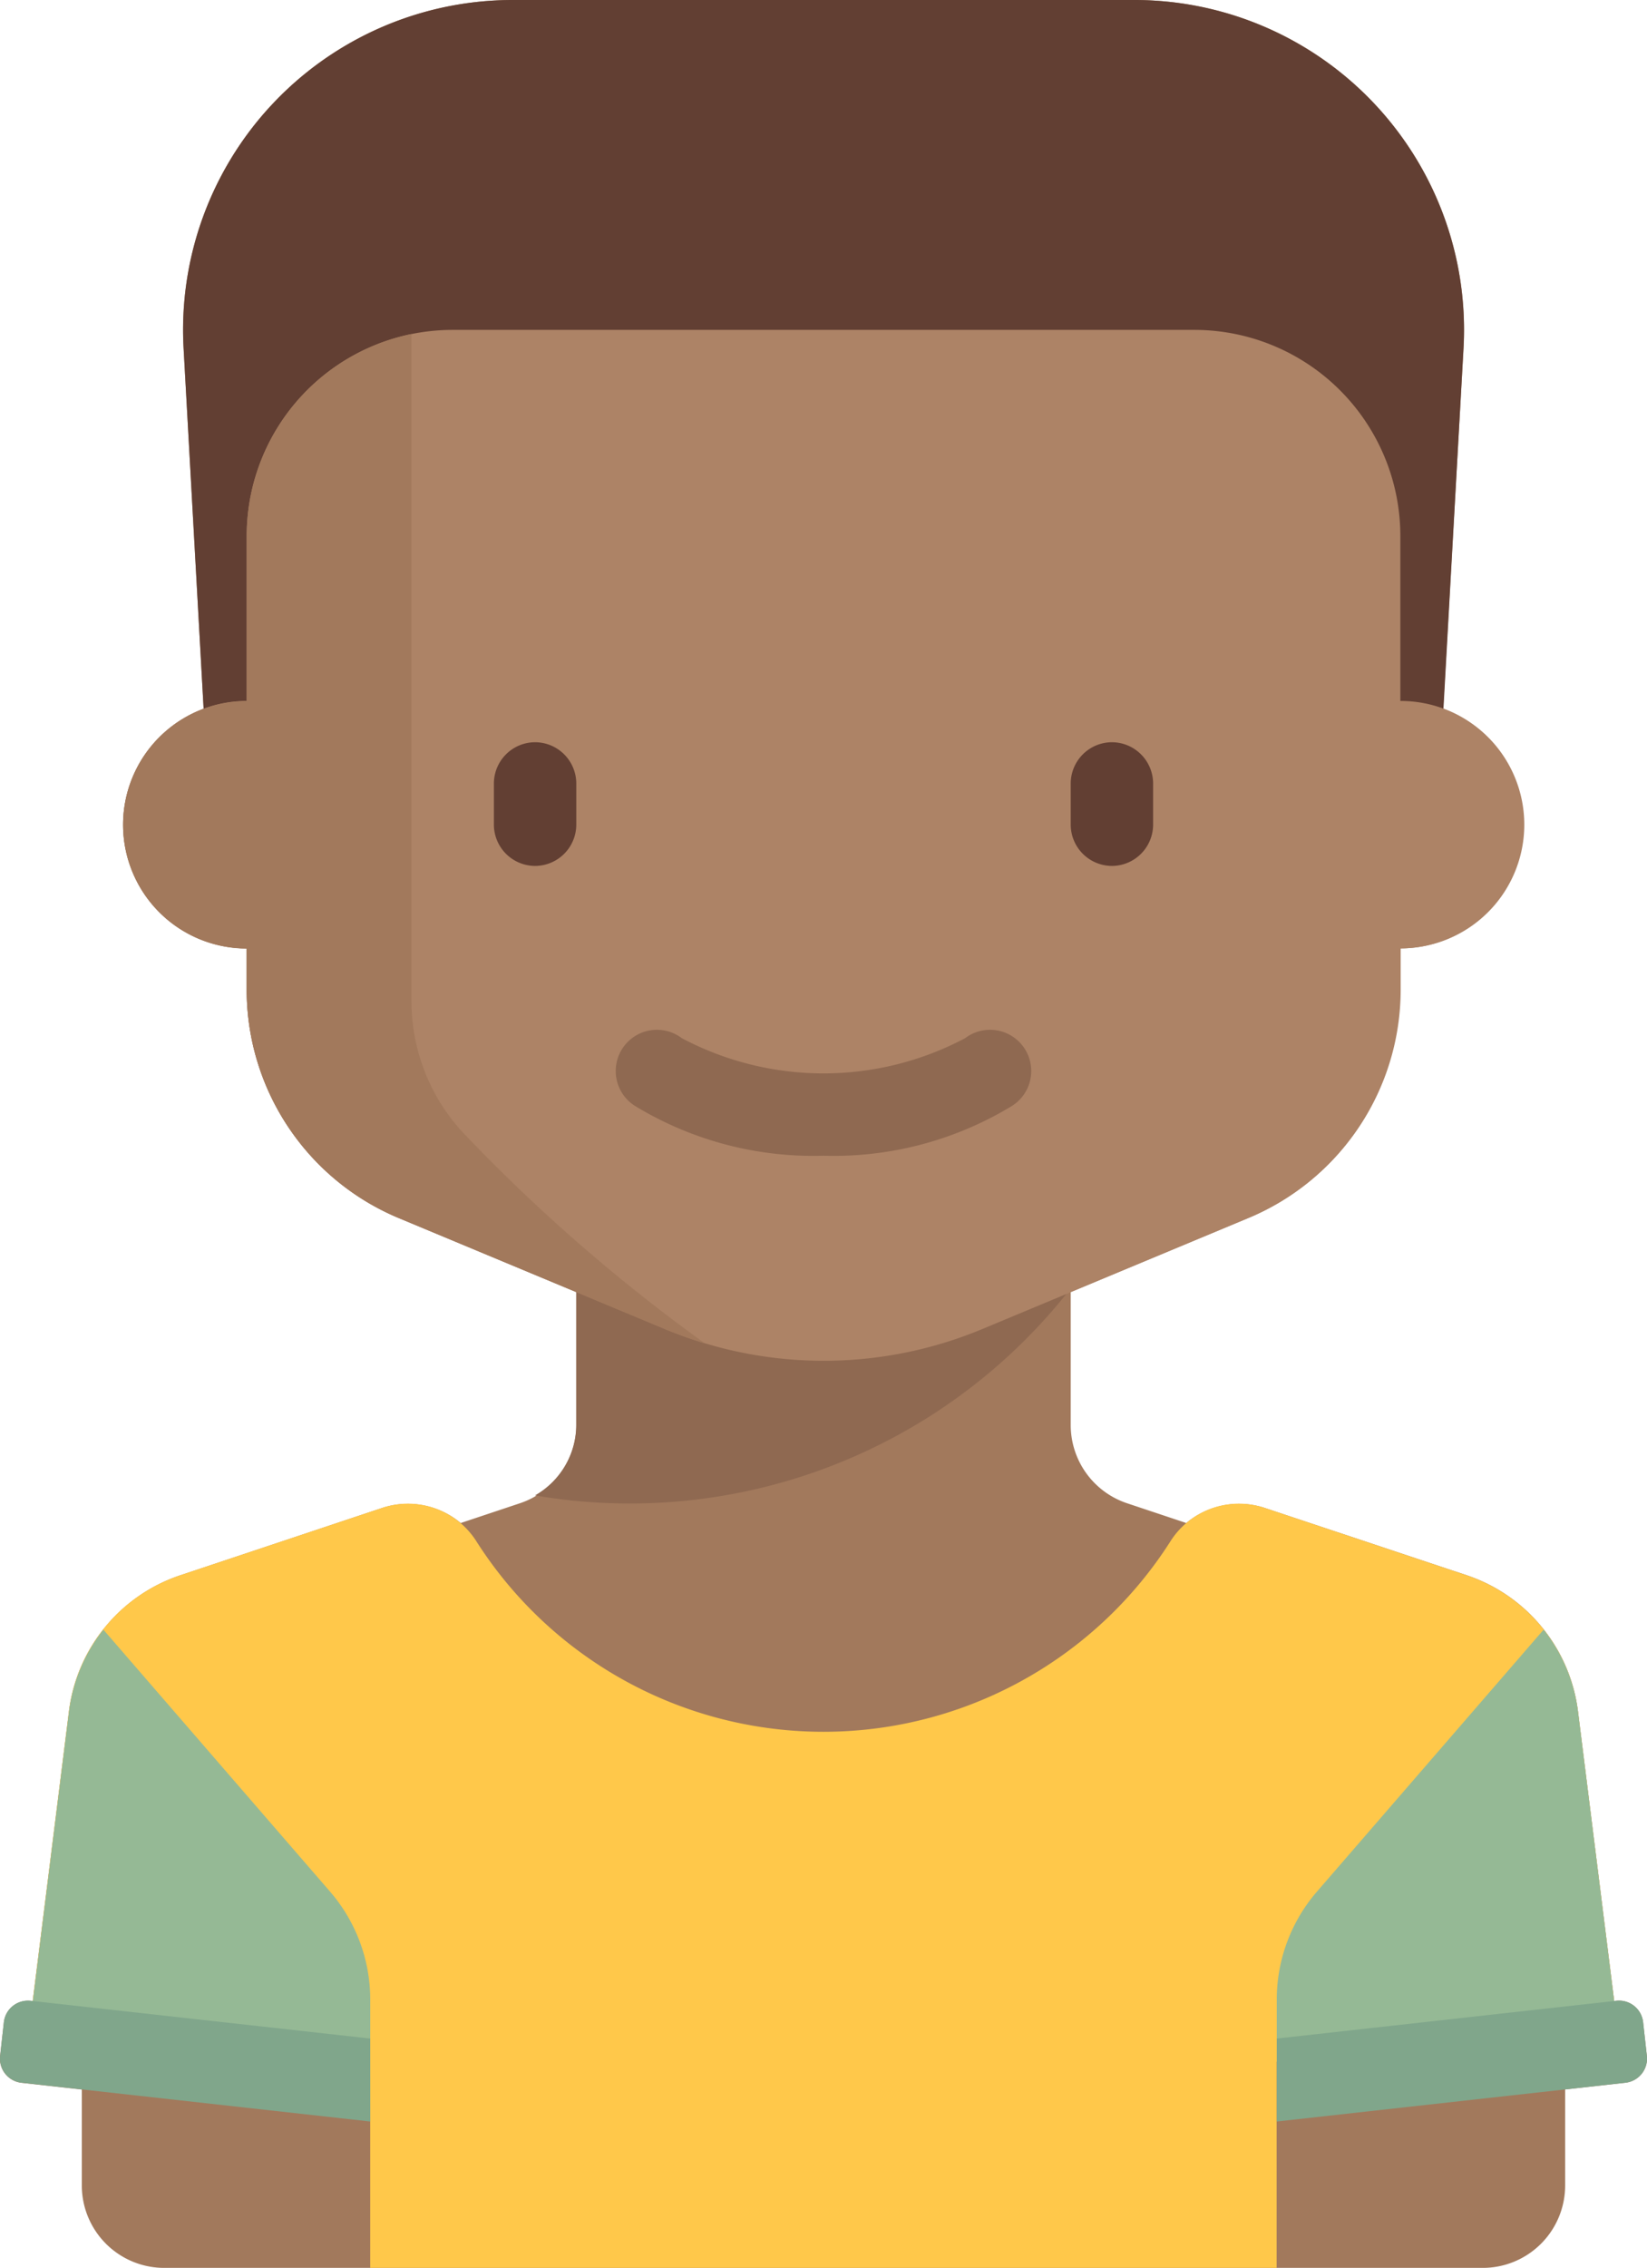 <svg xmlns="http://www.w3.org/2000/svg" width="36.339" height="50" viewBox="0 0 36.339 50"><defs><style>.a{fill:#a2795c;}.b{fill:#623f33;}.c{fill:#ffc84a;}.d{fill:#8f6951;}.e{fill:#ad8366;}.f{fill:#95b995;}.g{fill:#80a68b;}</style></defs><path class="a" d="M96.444,45.327l-.083-.743a.535.535,0,0,0-.591-.473l-.046.005-.8-6.388a3.637,3.637,0,0,0-2.458-3L88.03,33.251a1.818,1.818,0,0,0-1.748.327l-1.307-.436a1.818,1.818,0,0,1-1.243-1.725V28.485l3.916-1.632A5.454,5.454,0,0,0,91,21.818v-.909a2.728,2.728,0,0,0,.95-5.284L92.4,7.676A7.273,7.273,0,0,0,85.135,0H71.42a7.273,7.273,0,0,0-7.262,7.676l.442,7.949a2.728,2.728,0,0,0,.95,5.284v.909a5.455,5.455,0,0,0,3.357,5.035l3.916,1.632v2.932a1.818,1.818,0,0,1-1.243,1.725l-1.307.436a1.818,1.818,0,0,0-1.748-.327L64.088,34.73a3.637,3.637,0,0,0-2.458,3l-.8,6.388-.046-.005a.535.535,0,0,0-.591.473l-.083.743a.535.535,0,0,0,.473.591l1.33.148v2.116A1.818,1.818,0,0,0,63.732,50H92.823a1.818,1.818,0,0,0,1.818-1.818V46.066l1.33-.148A.535.535,0,0,0,96.444,45.327Z" transform="translate(-60.108)"/><g transform="translate(4.039)"><path class="b" d="M95.664,7.676l.483,8.687h27.273l.483-8.687A7.272,7.272,0,0,0,116.64,0H102.925A7.273,7.273,0,0,0,95.664,7.676Z" transform="translate(-95.652)"/></g><g transform="translate(0.657 33.155)"><path class="c" d="M93.4,308.613v-4.545h7.614l-.966-7.726a3.637,3.637,0,0,0-2.458-3l-4.437-1.479a1.789,1.789,0,0,0-2.079.705,9.08,9.08,0,0,1-15.347,0,1.789,1.789,0,0,0-2.079-.705l-4.437,1.479a3.636,3.636,0,0,0-2.458,3l-.865,6.917,7.513.809v4.545h20Z" transform="translate(-65.89 -291.768)"/></g><g transform="translate(11.804 28.409)"><path class="d" d="M175.8,250H164.894v3.008a1.8,1.8,0,0,1-.911,1.552A12.345,12.345,0,0,0,175.8,250Z" transform="translate(-163.983 -250)"/></g><path class="e" d="M112.182,72.182V68.545A4.546,4.546,0,0,0,107.636,64H91.273a4.546,4.546,0,0,0-4.545,4.545v3.636a2.727,2.727,0,0,0,0,5.455v.909a5.455,5.455,0,0,0,3.357,5.035l5.874,2.448a9.091,9.091,0,0,0,3.5.7h0a9.092,9.092,0,0,0,3.5-.7l5.874-2.448a5.454,5.454,0,0,0,3.356-5.035v-.909a2.727,2.727,0,0,0,0-5.455Z" transform="translate(-81.285 -56.727)"/><g transform="translate(10.897 16.364)"><path class="b" d="M156.91,146.727h0a.912.912,0,0,1-.909-.909v-.909a.912.912,0,0,1,.909-.909h0a.912.912,0,0,1,.909.909v.909A.912.912,0,0,1,156.91,146.727Z" transform="translate(-156.001 -144)"/></g><g transform="translate(23.624 16.364)"><path class="b" d="M268.909,146.727h0a.912.912,0,0,1-.909-.909v-.909a.912.912,0,0,1,.909-.909h0a.912.912,0,0,1,.909.909v.909A.912.912,0,0,1,268.909,146.727Z" transform="translate(-268 -144)"/></g><g transform="translate(13.624 22.727)"><path class="d" d="M184.545,202.751a7.572,7.572,0,0,1-4.148-1.091.909.909,0,1,1,1.023-1.5,6.678,6.678,0,0,0,6.25,0,.909.909,0,1,1,1.023,1.5A7.572,7.572,0,0,1,184.545,202.751Z" transform="translate(-180 -199.998)"/></g><g transform="translate(0.572 35.928)"><path class="f" d="M72.741,326.381v-2.057a3.637,3.637,0,0,0-.888-2.381l-5-5.774a3.629,3.629,0,0,0-.758,1.8l-.95,7.6Z" transform="translate(-65.144 -316.168)"/></g><g transform="translate(0 44.108)"><path class="g" d="M68.277,388.988l-7.493-.833a.535.535,0,0,0-.591.473l-.082.743a.535.535,0,0,0,.473.591l7.694.855Z" transform="translate(-60.108 -388.152)"/></g><g transform="translate(28.17 35.928)"><path class="f" d="M308,326.381v-2.057a3.637,3.637,0,0,1,.888-2.381l5-5.774a3.629,3.629,0,0,1,.758,1.8l.95,7.6Z" transform="translate(-308 -316.168)"/></g><g transform="translate(28.17 44.108)"><path class="g" d="M308,388.988l7.493-.833a.535.535,0,0,1,.591.473l.082.743a.535.535,0,0,1-.473.591l-7.694.855Z" transform="translate(-308 -388.152)"/></g><path class="a" d="M91.5,82.41A4.262,4.262,0,0,1,90.366,79.5V64.806a4.547,4.547,0,0,0-3.636,4.454V72.9a2.727,2.727,0,0,0,0,5.455v.909a5.454,5.454,0,0,0,3.357,5.035l5.874,2.448a9.1,9.1,0,0,0,.878.312A37.937,37.937,0,0,1,91.5,82.41Z" transform="translate(-81.287 -57.442)"/></svg>
